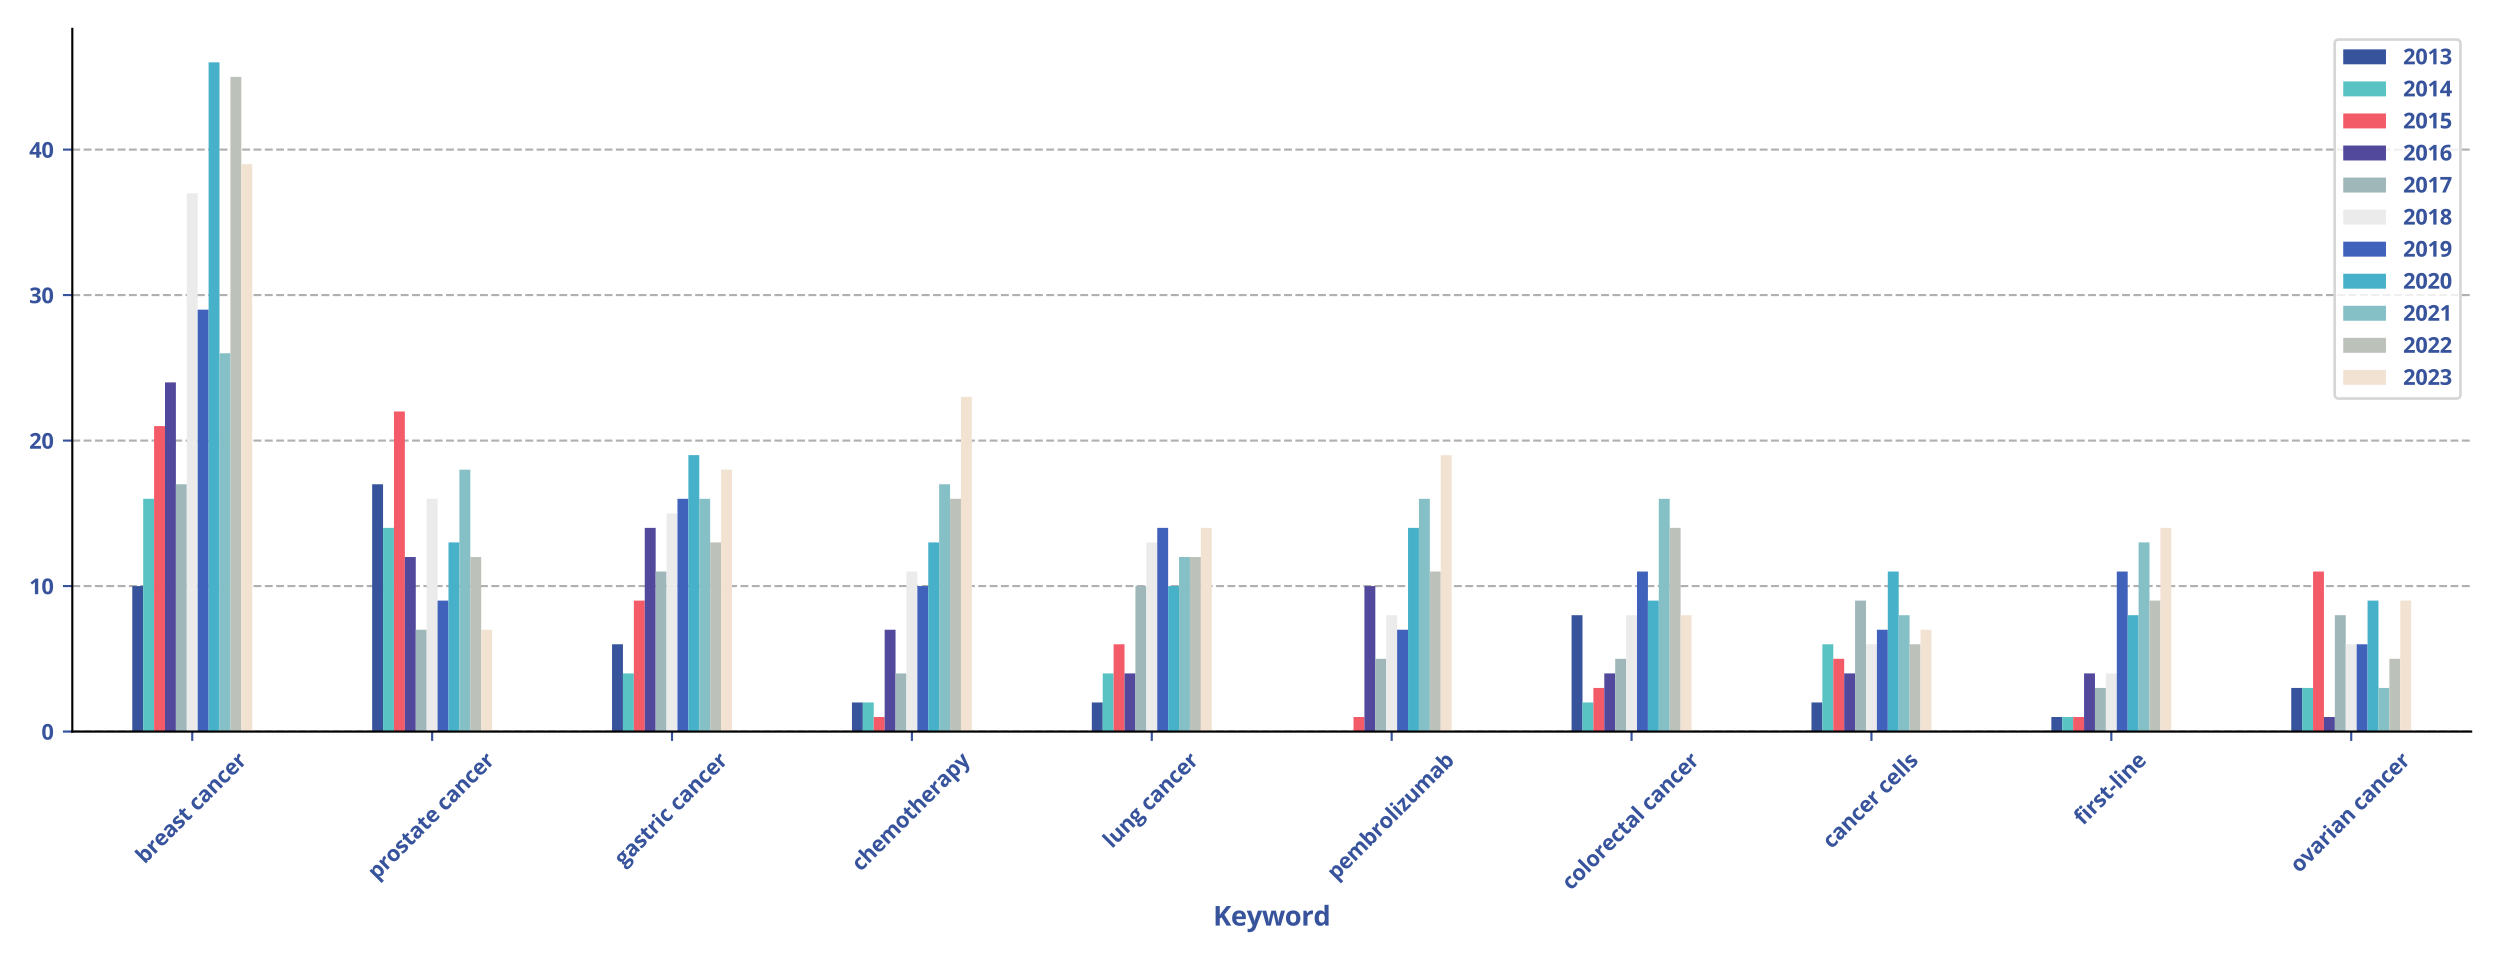 <?xml version="1.0" encoding="utf-8" standalone="no"?>
<!DOCTYPE svg PUBLIC "-//W3C//DTD SVG 1.1//EN"
  "http://www.w3.org/Graphics/SVG/1.1/DTD/svg11.dtd">
<svg xmlns:xlink="http://www.w3.org/1999/xlink" width="936pt" height="360pt" viewBox="0 0 936 360" xmlns="http://www.w3.org/2000/svg" version="1.1">
 <defs>
  <style type="text/css">*{stroke-linejoin: round; stroke-linecap: butt}</style>
 </defs>
 <g id="figure_1">
  <g id="patch_1">
   <path d="M 0 360 
L 936 360 
L 936 0 
L 0 0 
z
" style="fill: #ffffff"/>
  </g>
  <g id="axes_1">
   <g id="patch_2">
    <path d="M 27.07 273.899 
L 925.2 273.899 
L 925.2 10.8 
L 27.07 10.8 
z
" style="fill: #ffffff"/>
   </g>
   <g id="matplotlib.axis_1">
    <g id="xtick_1">
     <g id="line2d_1">
      <defs>
       <path id="m2ca997dac7" d="M 0 0 
L 0 3.5 
" style="stroke: #37539c; stroke-width: 0.8"/>
      </defs>
      <g>
       <use xlink:href="#m2ca997dac7" x="71.977" y="273.899" style="fill: #37539c; stroke: #37539c; stroke-width: 0.8"/>
      </g>
     </g>
     <g id="text_1">
      <!-- breast cancer -->
      <g style="fill: #37539c" transform="translate(54.192 323.705) rotate(-45) scale(0.08 -0.08)">
       <defs>
        <path id="OpenSans-Bold-62" d="M 1453 4863 
L 1453 3731 
Q 1453 3534 1442 3340 
Q 1431 3147 1416 3041 
L 1453 3041 
Q 1591 3256 1828 3407 
Q 2066 3559 2444 3559 
Q 3031 3559 3397 3100 
Q 3763 2641 3763 1753 
Q 3763 1156 3594 751 
Q 3425 347 3122 142 
Q 2819 -63 2419 -63 
Q 2034 -63 1812 75 
Q 1591 213 1453 384 
L 1388 384 
L 1228 0 
L 500 0 
L 500 4863 
L 1453 4863 
z
M 2138 2797 
Q 1888 2797 1741 2694 
Q 1594 2591 1526 2384 
Q 1459 2178 1453 1863 
L 1453 1759 
Q 1453 1250 1603 979 
Q 1753 709 2150 709 
Q 2444 709 2617 981 
Q 2791 1253 2791 1766 
Q 2791 2278 2616 2537 
Q 2441 2797 2138 2797 
z
" transform="scale(0.016)"/>
        <path id="OpenSans-Bold-72" d="M 2450 3559 
Q 2522 3559 2617 3551 
Q 2713 3544 2772 3531 
L 2700 2638 
Q 2653 2653 2567 2661 
Q 2481 2669 2419 2669 
Q 2234 2669 2061 2622 
Q 1888 2575 1750 2470 
Q 1613 2366 1533 2195 
Q 1453 2025 1453 1778 
L 1453 0 
L 500 0 
L 500 3494 
L 1222 3494 
L 1363 2906 
L 1409 2906 
Q 1513 3084 1667 3232 
Q 1822 3381 2020 3470 
Q 2219 3559 2450 3559 
z
" transform="scale(0.016)"/>
        <path id="OpenSans-Bold-65" d="M 1941 3559 
Q 2425 3559 2775 3373 
Q 3125 3188 3315 2834 
Q 3506 2481 3506 1972 
L 3506 1509 
L 1253 1509 
Q 1269 1106 1495 876 
Q 1722 647 2125 647 
Q 2459 647 2737 715 
Q 3016 784 3309 922 
L 3309 184 
Q 3050 56 2767 -3 
Q 2484 -63 2081 -63 
Q 1556 -63 1151 131 
Q 747 325 517 722 
Q 288 1119 288 1722 
Q 288 2334 495 2742 
Q 703 3150 1075 3354 
Q 1447 3559 1941 3559 
z
M 1947 2881 
Q 1669 2881 1486 2703 
Q 1303 2525 1275 2144 
L 2613 2144 
Q 2609 2356 2536 2522 
Q 2463 2688 2317 2784 
Q 2172 2881 1947 2881 
z
" transform="scale(0.016)"/>
        <path id="OpenSans-Bold-61" d="M 1931 3566 
Q 2634 3566 3009 3259 
Q 3384 2953 3384 2328 
L 3384 0 
L 2719 0 
L 2534 475 
L 2509 475 
Q 2359 288 2203 169 
Q 2047 50 1844 -6 
Q 1641 -63 1350 -63 
Q 1041 -63 795 56 
Q 550 175 409 420 
Q 269 666 269 1044 
Q 269 1600 659 1864 
Q 1050 2128 1831 2156 
L 2438 2175 
L 2438 2328 
Q 2438 2603 2294 2731 
Q 2150 2859 1894 2859 
Q 1641 2859 1397 2787 
Q 1153 2716 909 2606 
L 594 3250 
Q 872 3397 1217 3481 
Q 1563 3566 1931 3566 
z
M 2438 1619 
L 2069 1606 
Q 1606 1594 1426 1441 
Q 1247 1288 1247 1038 
Q 1247 819 1375 726 
Q 1503 634 1709 634 
Q 2016 634 2227 815 
Q 2438 997 2438 1331 
L 2438 1619 
z
" transform="scale(0.016)"/>
        <path id="OpenSans-Bold-73" d="M 2938 1038 
Q 2938 681 2770 436 
Q 2603 191 2272 64 
Q 1941 -63 1447 -63 
Q 1081 -63 820 -16 
Q 559 31 294 141 
L 294 928 
Q 578 800 904 717 
Q 1231 634 1478 634 
Q 1756 634 1876 717 
Q 1997 800 1997 934 
Q 1997 1022 1948 1092 
Q 1900 1163 1740 1252 
Q 1581 1341 1241 1484 
Q 913 1622 702 1762 
Q 491 1903 389 2095 
Q 288 2288 288 2584 
Q 288 3069 664 3314 
Q 1041 3559 1672 3559 
Q 1997 3559 2292 3493 
Q 2588 3428 2900 3284 
L 2613 2597 
Q 2353 2709 2123 2781 
Q 1894 2853 1656 2853 
Q 1447 2853 1340 2797 
Q 1234 2741 1234 2625 
Q 1234 2541 1289 2475 
Q 1344 2409 1501 2329 
Q 1659 2250 1966 2125 
Q 2263 2003 2481 1870 
Q 2700 1738 2819 1542 
Q 2938 1347 2938 1038 
z
" transform="scale(0.016)"/>
        <path id="OpenSans-Bold-74" d="M 1972 697 
Q 2128 697 2276 728 
Q 2425 759 2572 806 
L 2572 97 
Q 2419 28 2192 -17 
Q 1966 -63 1697 -63 
Q 1384 -63 1136 39 
Q 888 141 745 392 
Q 603 644 603 1094 
L 603 2778 
L 147 2778 
L 147 3181 
L 672 3500 
L 947 4238 
L 1556 4238 
L 1556 3494 
L 2534 3494 
L 2534 2778 
L 1556 2778 
L 1556 1094 
Q 1556 894 1670 795 
Q 1784 697 1972 697 
z
" transform="scale(0.016)"/>
        <path id="OpenSans-Bold-20" transform="scale(0.016)"/>
        <path id="OpenSans-Bold-63" d="M 1919 -63 
Q 1400 -63 1034 126 
Q 669 316 478 712 
Q 288 1109 288 1728 
Q 288 2369 505 2773 
Q 722 3178 1108 3368 
Q 1494 3559 2003 3559 
Q 2366 3559 2630 3489 
Q 2894 3419 3091 3322 
L 2809 2584 
Q 2584 2675 2390 2733 
Q 2197 2791 2003 2791 
Q 1753 2791 1587 2673 
Q 1422 2556 1340 2322 
Q 1259 2088 1259 1734 
Q 1259 1388 1346 1159 
Q 1434 931 1600 820 
Q 1766 709 2003 709 
Q 2300 709 2531 789 
Q 2763 869 2981 1013 
L 2981 197 
Q 2763 59 2523 -2 
Q 2284 -63 1919 -63 
z
" transform="scale(0.016)"/>
        <path id="OpenSans-Bold-6e" d="M 2484 3559 
Q 3044 3559 3384 3254 
Q 3725 2950 3725 2278 
L 3725 0 
L 2772 0 
L 2772 2041 
Q 2772 2416 2636 2606 
Q 2500 2797 2209 2797 
Q 1772 2797 1612 2500 
Q 1453 2203 1453 1644 
L 1453 0 
L 500 0 
L 500 3494 
L 1228 3494 
L 1356 3047 
L 1409 3047 
Q 1522 3228 1689 3340 
Q 1856 3453 2061 3506 
Q 2266 3559 2484 3559 
z
" transform="scale(0.016)"/>
       </defs>
       <use xlink:href="#OpenSans-Bold-62"/>
       <use xlink:href="#OpenSans-Bold-72" x="63.281"/>
       <use xlink:href="#OpenSans-Bold-65" x="108.691"/>
       <use xlink:href="#OpenSans-Bold-61" x="167.773"/>
       <use xlink:href="#OpenSans-Bold-73" x="228.174"/>
       <use xlink:href="#OpenSans-Bold-74" x="277.881"/>
       <use xlink:href="#OpenSans-Bold-20" x="321.289"/>
       <use xlink:href="#OpenSans-Bold-63" x="347.266"/>
       <use xlink:href="#OpenSans-Bold-61" x="398.682"/>
       <use xlink:href="#OpenSans-Bold-6e" x="459.082"/>
       <use xlink:href="#OpenSans-Bold-63" x="524.805"/>
       <use xlink:href="#OpenSans-Bold-65" x="576.221"/>
       <use xlink:href="#OpenSans-Bold-72" x="635.303"/>
      </g>
     </g>
    </g>
    <g id="xtick_2">
     <g id="line2d_2">
      <g>
       <use xlink:href="#m2ca997dac7" x="161.79" y="273.899" style="fill: #37539c; stroke: #37539c; stroke-width: 0.8"/>
      </g>
     </g>
     <g id="text_2">
      <!-- prostate cancer -->
      <g style="fill: #37539c" transform="translate(141.026 329.663) rotate(-45) scale(0.08 -0.08)">
       <defs>
        <path id="OpenSans-Bold-70" d="M 2444 3559 
Q 3034 3559 3398 3100 
Q 3763 2641 3763 1753 
Q 3763 1159 3591 754 
Q 3419 350 3116 143 
Q 2813 -63 2419 -63 
Q 2166 -63 1984 1 
Q 1803 66 1675 167 
Q 1547 269 1453 384 
L 1403 384 
Q 1428 259 1440 128 
Q 1453 -3 1453 -128 
L 1453 -1538 
L 500 -1538 
L 500 3494 
L 1275 3494 
L 1409 3041 
L 1453 3041 
Q 1547 3181 1681 3300 
Q 1816 3419 2005 3489 
Q 2194 3559 2444 3559 
z
M 2138 2797 
Q 1888 2797 1741 2694 
Q 1594 2591 1526 2384 
Q 1459 2178 1453 1863 
L 1453 1759 
Q 1453 1422 1517 1187 
Q 1581 953 1732 831 
Q 1884 709 2150 709 
Q 2369 709 2509 831 
Q 2650 953 2720 1189 
Q 2791 1425 2791 1766 
Q 2791 2278 2631 2537 
Q 2472 2797 2138 2797 
z
" transform="scale(0.016)"/>
        <path id="OpenSans-Bold-6f" d="M 3675 1753 
Q 3675 1316 3558 978 
Q 3441 641 3217 408 
Q 2994 175 2680 56 
Q 2366 -63 1972 -63 
Q 1603 -63 1295 56 
Q 988 175 761 408 
Q 534 641 411 978 
Q 288 1316 288 1753 
Q 288 2334 494 2737 
Q 700 3141 1081 3350 
Q 1463 3559 1991 3559 
Q 2481 3559 2861 3350 
Q 3241 3141 3458 2737 
Q 3675 2334 3675 1753 
z
M 1259 1753 
Q 1259 1409 1334 1175 
Q 1409 941 1568 822 
Q 1728 703 1984 703 
Q 2238 703 2395 822 
Q 2553 941 2626 1175 
Q 2700 1409 2700 1753 
Q 2700 2100 2626 2329 
Q 2553 2559 2393 2675 
Q 2234 2791 1978 2791 
Q 1600 2791 1429 2531 
Q 1259 2272 1259 1753 
z
" transform="scale(0.016)"/>
       </defs>
       <use xlink:href="#OpenSans-Bold-70"/>
       <use xlink:href="#OpenSans-Bold-72" x="63.281"/>
       <use xlink:href="#OpenSans-Bold-6f" x="108.691"/>
       <use xlink:href="#OpenSans-Bold-73" x="170.605"/>
       <use xlink:href="#OpenSans-Bold-74" x="220.312"/>
       <use xlink:href="#OpenSans-Bold-61" x="263.721"/>
       <use xlink:href="#OpenSans-Bold-74" x="324.121"/>
       <use xlink:href="#OpenSans-Bold-65" x="367.529"/>
       <use xlink:href="#OpenSans-Bold-20" x="426.611"/>
       <use xlink:href="#OpenSans-Bold-63" x="452.588"/>
       <use xlink:href="#OpenSans-Bold-61" x="504.004"/>
       <use xlink:href="#OpenSans-Bold-6e" x="564.404"/>
       <use xlink:href="#OpenSans-Bold-63" x="630.127"/>
       <use xlink:href="#OpenSans-Bold-65" x="681.543"/>
       <use xlink:href="#OpenSans-Bold-72" x="740.625"/>
      </g>
     </g>
    </g>
    <g id="xtick_3">
     <g id="line2d_3">
      <g>
       <use xlink:href="#m2ca997dac7" x="251.602" y="273.899" style="fill: #37539c; stroke: #37539c; stroke-width: 0.8"/>
      </g>
     </g>
     <g id="text_3">
      <!-- gastric cancer -->
      <g style="fill: #37539c" transform="translate(233.364 324.614) rotate(-45) scale(0.08 -0.08)">
       <defs>
        <path id="OpenSans-Bold-67" d="M 1522 -1538 
Q 791 -1538 405 -1283 
Q 19 -1028 19 -569 
Q 19 -253 216 -40 
Q 413 172 794 263 
Q 647 325 537 467 
Q 428 609 428 769 
Q 428 969 543 1101 
Q 659 1234 878 1363 
Q 603 1481 442 1743 
Q 281 2006 281 2363 
Q 281 2744 448 3011 
Q 616 3278 936 3418 
Q 1256 3559 1716 3559 
Q 1813 3559 1941 3546 
Q 2069 3534 2176 3518 
Q 2284 3503 2322 3494 
L 3541 3494 
L 3541 3009 
L 2994 2869 
Q 3069 2753 3106 2622 
Q 3144 2491 3144 2344 
Q 3144 1781 2751 1467 
Q 2359 1153 1663 1153 
Q 1497 1163 1350 1178 
Q 1278 1122 1240 1059 
Q 1203 997 1203 928 
Q 1203 859 1261 814 
Q 1319 769 1436 745 
Q 1553 722 1728 722 
L 2322 722 
Q 2897 722 3198 475 
Q 3500 228 3500 -250 
Q 3500 -863 2989 -1200 
Q 2478 -1538 1522 -1538 
z
M 1563 -916 
Q 1903 -916 2148 -852 
Q 2394 -788 2525 -670 
Q 2656 -553 2656 -391 
Q 2656 -259 2579 -182 
Q 2503 -106 2348 -75 
Q 2194 -44 1953 -44 
L 1459 -44 
Q 1284 -44 1145 -100 
Q 1006 -156 925 -257 
Q 844 -359 844 -494 
Q 844 -691 1033 -803 
Q 1222 -916 1563 -916 
z
M 1716 1734 
Q 1984 1734 2109 1900 
Q 2234 2066 2234 2350 
Q 2234 2666 2104 2823 
Q 1975 2981 1716 2981 
Q 1453 2981 1322 2823 
Q 1191 2666 1191 2350 
Q 1191 2066 1320 1900 
Q 1450 1734 1716 1734 
z
" transform="scale(0.016)"/>
        <path id="OpenSans-Bold-69" d="M 1453 3494 
L 1453 0 
L 500 0 
L 500 3494 
L 1453 3494 
z
M 978 4863 
Q 1191 4863 1344 4764 
Q 1497 4666 1497 4397 
Q 1497 4131 1344 4029 
Q 1191 3928 978 3928 
Q 763 3928 611 4029 
Q 459 4131 459 4397 
Q 459 4666 611 4764 
Q 763 4863 978 4863 
z
" transform="scale(0.016)"/>
       </defs>
       <use xlink:href="#OpenSans-Bold-67"/>
       <use xlink:href="#OpenSans-Bold-61" x="56.494"/>
       <use xlink:href="#OpenSans-Bold-73" x="116.895"/>
       <use xlink:href="#OpenSans-Bold-74" x="166.602"/>
       <use xlink:href="#OpenSans-Bold-72" x="210.01"/>
       <use xlink:href="#OpenSans-Bold-69" x="255.42"/>
       <use xlink:href="#OpenSans-Bold-63" x="285.938"/>
       <use xlink:href="#OpenSans-Bold-20" x="337.354"/>
       <use xlink:href="#OpenSans-Bold-63" x="363.33"/>
       <use xlink:href="#OpenSans-Bold-61" x="414.746"/>
       <use xlink:href="#OpenSans-Bold-6e" x="475.146"/>
       <use xlink:href="#OpenSans-Bold-63" x="540.869"/>
       <use xlink:href="#OpenSans-Bold-65" x="592.285"/>
       <use xlink:href="#OpenSans-Bold-72" x="651.367"/>
      </g>
     </g>
    </g>
    <g id="xtick_4">
     <g id="line2d_4">
      <g>
       <use xlink:href="#m2ca997dac7" x="341.416" y="273.899" style="fill: #37539c; stroke: #37539c; stroke-width: 0.8"/>
      </g>
     </g>
     <g id="text_4">
      <!-- chemotherapy -->
      <g style="fill: #37539c" transform="translate(322.223 326.522) rotate(-45) scale(0.08 -0.08)">
       <defs>
        <path id="OpenSans-Bold-68" d="M 1453 4863 
L 1453 3872 
Q 1453 3613 1436 3378 
Q 1419 3144 1409 3047 
L 1459 3047 
Q 1572 3228 1726 3340 
Q 1881 3453 2068 3506 
Q 2256 3559 2472 3559 
Q 2850 3559 3131 3426 
Q 3413 3294 3569 3011 
Q 3725 2728 3725 2278 
L 3725 0 
L 2772 0 
L 2772 2041 
Q 2772 2416 2634 2606 
Q 2497 2797 2209 2797 
Q 1922 2797 1756 2664 
Q 1591 2531 1522 2273 
Q 1453 2016 1453 1644 
L 1453 0 
L 500 0 
L 500 4863 
L 1453 4863 
z
" transform="scale(0.016)"/>
        <path id="OpenSans-Bold-6d" d="M 4603 3559 
Q 5197 3559 5501 3254 
Q 5806 2950 5806 2278 
L 5806 0 
L 4850 0 
L 4850 2041 
Q 4850 2416 4722 2606 
Q 4594 2797 4325 2797 
Q 3947 2797 3787 2526 
Q 3628 2256 3628 1753 
L 3628 0 
L 2675 0 
L 2675 2041 
Q 2675 2291 2619 2459 
Q 2563 2628 2447 2712 
Q 2331 2797 2150 2797 
Q 1884 2797 1732 2664 
Q 1581 2531 1517 2273 
Q 1453 2016 1453 1644 
L 1453 0 
L 500 0 
L 500 3494 
L 1228 3494 
L 1356 3047 
L 1409 3047 
Q 1516 3228 1677 3340 
Q 1838 3453 2031 3506 
Q 2225 3559 2425 3559 
Q 2809 3559 3076 3434 
Q 3344 3309 3488 3047 
L 3572 3047 
Q 3728 3316 4014 3437 
Q 4300 3559 4603 3559 
z
" transform="scale(0.016)"/>
        <path id="OpenSans-Bold-79" d="M 0 3494 
L 1044 3494 
L 1703 1528 
Q 1734 1434 1756 1337 
Q 1778 1241 1793 1137 
Q 1809 1034 1819 922 
L 1838 922 
Q 1856 1091 1889 1237 
Q 1922 1384 1972 1528 
L 2619 3494 
L 3641 3494 
L 2163 -447 
Q 2028 -809 1812 -1051 
Q 1597 -1294 1317 -1416 
Q 1038 -1538 703 -1538 
Q 541 -1538 422 -1520 
Q 303 -1503 219 -1484 
L 219 -728 
Q 284 -744 384 -756 
Q 484 -769 594 -769 
Q 794 -769 937 -684 
Q 1081 -600 1178 -458 
Q 1275 -316 1331 -147 
L 1388 25 
L 0 3494 
z
" transform="scale(0.016)"/>
       </defs>
       <use xlink:href="#OpenSans-Bold-63"/>
       <use xlink:href="#OpenSans-Bold-68" x="51.416"/>
       <use xlink:href="#OpenSans-Bold-65" x="117.139"/>
       <use xlink:href="#OpenSans-Bold-6d" x="176.221"/>
       <use xlink:href="#OpenSans-Bold-6f" x="274.414"/>
       <use xlink:href="#OpenSans-Bold-74" x="336.328"/>
       <use xlink:href="#OpenSans-Bold-68" x="379.736"/>
       <use xlink:href="#OpenSans-Bold-65" x="445.459"/>
       <use xlink:href="#OpenSans-Bold-72" x="504.541"/>
       <use xlink:href="#OpenSans-Bold-61" x="549.951"/>
       <use xlink:href="#OpenSans-Bold-70" x="610.352"/>
       <use xlink:href="#OpenSans-Bold-79" x="673.633"/>
      </g>
     </g>
    </g>
    <g id="xtick_5">
     <g id="line2d_5">
      <g>
       <use xlink:href="#m2ca997dac7" x="431.228" y="273.899" style="fill: #37539c; stroke: #37539c; stroke-width: 0.8"/>
      </g>
     </g>
     <g id="text_5">
      <!-- lung cancer -->
      <g style="fill: #37539c" transform="translate(416.353 317.888) rotate(-45) scale(0.08 -0.08)">
       <defs>
        <path id="OpenSans-Bold-6c" d="M 1453 0 
L 500 0 
L 500 4863 
L 1453 4863 
L 1453 0 
z
" transform="scale(0.016)"/>
        <path id="OpenSans-Bold-75" d="M 3706 3494 
L 3706 0 
L 2975 0 
L 2847 447 
L 2797 447 
Q 2684 269 2515 156 
Q 2347 44 2144 -9 
Q 1941 -63 1722 -63 
Q 1347 -63 1069 70 
Q 791 203 636 484 
Q 481 766 481 1216 
L 481 3494 
L 1434 3494 
L 1434 1453 
Q 1434 1078 1568 887 
Q 1703 697 1997 697 
Q 2288 697 2453 830 
Q 2619 963 2686 1220 
Q 2753 1478 2753 1850 
L 2753 3494 
L 3706 3494 
z
" transform="scale(0.016)"/>
       </defs>
       <use xlink:href="#OpenSans-Bold-6c"/>
       <use xlink:href="#OpenSans-Bold-75" x="30.518"/>
       <use xlink:href="#OpenSans-Bold-6e" x="96.24"/>
       <use xlink:href="#OpenSans-Bold-67" x="161.963"/>
       <use xlink:href="#OpenSans-Bold-20" x="218.457"/>
       <use xlink:href="#OpenSans-Bold-63" x="244.434"/>
       <use xlink:href="#OpenSans-Bold-61" x="295.85"/>
       <use xlink:href="#OpenSans-Bold-6e" x="356.25"/>
       <use xlink:href="#OpenSans-Bold-63" x="421.973"/>
       <use xlink:href="#OpenSans-Bold-65" x="473.389"/>
       <use xlink:href="#OpenSans-Bold-72" x="532.471"/>
      </g>
     </g>
    </g>
    <g id="xtick_6">
     <g id="line2d_6">
      <g>
       <use xlink:href="#m2ca997dac7" x="521.042" y="273.899" style="fill: #37539c; stroke: #37539c; stroke-width: 0.8"/>
      </g>
     </g>
     <g id="text_6">
      <!-- pembrolizumab -->
      <g style="fill: #37539c" transform="translate(500.207 329.805) rotate(-45) scale(0.08 -0.08)">
       <defs>
        <path id="OpenSans-Bold-7a" d="M 2931 0 
L 172 0 
L 172 563 
L 1791 2766 
L 269 2766 
L 269 3494 
L 2875 3494 
L 2875 2875 
L 1300 728 
L 2931 728 
L 2931 0 
z
" transform="scale(0.016)"/>
       </defs>
       <use xlink:href="#OpenSans-Bold-70"/>
       <use xlink:href="#OpenSans-Bold-65" x="63.281"/>
       <use xlink:href="#OpenSans-Bold-6d" x="122.363"/>
       <use xlink:href="#OpenSans-Bold-62" x="220.557"/>
       <use xlink:href="#OpenSans-Bold-72" x="283.838"/>
       <use xlink:href="#OpenSans-Bold-6f" x="329.248"/>
       <use xlink:href="#OpenSans-Bold-6c" x="391.162"/>
       <use xlink:href="#OpenSans-Bold-69" x="421.68"/>
       <use xlink:href="#OpenSans-Bold-7a" x="452.197"/>
       <use xlink:href="#OpenSans-Bold-75" x="500.977"/>
       <use xlink:href="#OpenSans-Bold-6d" x="566.699"/>
       <use xlink:href="#OpenSans-Bold-61" x="664.893"/>
       <use xlink:href="#OpenSans-Bold-62" x="725.293"/>
      </g>
     </g>
    </g>
    <g id="xtick_7">
     <g id="line2d_7">
      <g>
       <use xlink:href="#m2ca997dac7" x="610.855" y="273.899" style="fill: #37539c; stroke: #37539c; stroke-width: 0.8"/>
      </g>
     </g>
     <g id="text_7">
      <!-- colorectal cancer -->
      <g style="fill: #37539c" transform="translate(588.128 333.589) rotate(-45) scale(0.08 -0.08)">
       <use xlink:href="#OpenSans-Bold-63"/>
       <use xlink:href="#OpenSans-Bold-6f" x="51.416"/>
       <use xlink:href="#OpenSans-Bold-6c" x="113.33"/>
       <use xlink:href="#OpenSans-Bold-6f" x="143.848"/>
       <use xlink:href="#OpenSans-Bold-72" x="205.762"/>
       <use xlink:href="#OpenSans-Bold-65" x="251.172"/>
       <use xlink:href="#OpenSans-Bold-63" x="310.254"/>
       <use xlink:href="#OpenSans-Bold-74" x="361.67"/>
       <use xlink:href="#OpenSans-Bold-61" x="405.078"/>
       <use xlink:href="#OpenSans-Bold-6c" x="465.479"/>
       <use xlink:href="#OpenSans-Bold-20" x="495.996"/>
       <use xlink:href="#OpenSans-Bold-63" x="521.973"/>
       <use xlink:href="#OpenSans-Bold-61" x="573.389"/>
       <use xlink:href="#OpenSans-Bold-6e" x="633.789"/>
       <use xlink:href="#OpenSans-Bold-63" x="699.512"/>
       <use xlink:href="#OpenSans-Bold-65" x="750.928"/>
       <use xlink:href="#OpenSans-Bold-72" x="810.01"/>
      </g>
     </g>
    </g>
    <g id="xtick_8">
     <g id="line2d_8">
      <g>
       <use xlink:href="#m2ca997dac7" x="700.668" y="273.899" style="fill: #37539c; stroke: #37539c; stroke-width: 0.8"/>
      </g>
     </g>
     <g id="text_8">
      <!-- cancer cells -->
      <g style="fill: #37539c" transform="translate(685.713 318.045) rotate(-45) scale(0.08 -0.08)">
       <use xlink:href="#OpenSans-Bold-63"/>
       <use xlink:href="#OpenSans-Bold-61" x="51.416"/>
       <use xlink:href="#OpenSans-Bold-6e" x="111.816"/>
       <use xlink:href="#OpenSans-Bold-63" x="177.539"/>
       <use xlink:href="#OpenSans-Bold-65" x="228.955"/>
       <use xlink:href="#OpenSans-Bold-72" x="288.037"/>
       <use xlink:href="#OpenSans-Bold-20" x="333.447"/>
       <use xlink:href="#OpenSans-Bold-63" x="359.424"/>
       <use xlink:href="#OpenSans-Bold-65" x="410.84"/>
       <use xlink:href="#OpenSans-Bold-6c" x="469.922"/>
       <use xlink:href="#OpenSans-Bold-6c" x="500.439"/>
       <use xlink:href="#OpenSans-Bold-73" x="530.957"/>
      </g>
     </g>
    </g>
    <g id="xtick_9">
     <g id="line2d_9">
      <g>
       <use xlink:href="#m2ca997dac7" x="790.481" y="273.899" style="fill: #37539c; stroke: #37539c; stroke-width: 0.8"/>
      </g>
     </g>
     <g id="text_9">
      <!-- first-line -->
      <g style="fill: #37539c" transform="translate(779.908 309.281) rotate(-45) scale(0.08 -0.08)">
       <defs>
        <path id="OpenSans-Bold-66" d="M 2431 2778 
L 1606 2778 
L 1606 0 
L 653 0 
L 653 2778 
L 128 2778 
L 128 3238 
L 653 3494 
L 653 3750 
Q 653 4197 804 4445 
Q 956 4694 1232 4795 
Q 1509 4897 1888 4897 
Q 2166 4897 2394 4851 
Q 2622 4806 2766 4750 
L 2522 4050 
Q 2413 4084 2284 4112 
Q 2156 4141 1991 4141 
Q 1791 4141 1698 4020 
Q 1606 3900 1606 3713 
L 1606 3494 
L 2431 3494 
L 2431 2778 
z
" transform="scale(0.016)"/>
        <path id="OpenSans-Bold-2d" d="M 191 1325 
L 191 2106 
L 1869 2106 
L 1869 1325 
L 191 1325 
z
" transform="scale(0.016)"/>
       </defs>
       <use xlink:href="#OpenSans-Bold-66"/>
       <use xlink:href="#OpenSans-Bold-69" x="38.721"/>
       <use xlink:href="#OpenSans-Bold-72" x="69.238"/>
       <use xlink:href="#OpenSans-Bold-73" x="114.648"/>
       <use xlink:href="#OpenSans-Bold-74" x="164.355"/>
       <use xlink:href="#OpenSans-Bold-2d" x="207.764"/>
       <use xlink:href="#OpenSans-Bold-6c" x="239.941"/>
       <use xlink:href="#OpenSans-Bold-69" x="270.459"/>
       <use xlink:href="#OpenSans-Bold-6e" x="300.977"/>
       <use xlink:href="#OpenSans-Bold-65" x="366.699"/>
      </g>
     </g>
    </g>
    <g id="xtick_10">
     <g id="line2d_10">
      <g>
       <use xlink:href="#m2ca997dac7" x="880.293" y="273.899" style="fill: #37539c; stroke: #37539c; stroke-width: 0.8"/>
      </g>
     </g>
     <g id="text_10">
      <!-- ovarian cancer -->
      <g style="fill: #37539c" transform="translate(860.813 327.098) rotate(-45) scale(0.08 -0.08)">
       <defs>
        <path id="OpenSans-Bold-76" d="M 1331 0 
L 0 3494 
L 997 3494 
L 1672 1503 
Q 1728 1328 1761 1134 
Q 1794 941 1806 788 
L 1831 788 
Q 1841 953 1877 1140 
Q 1913 1328 1972 1503 
L 2644 3494 
L 3641 3494 
L 2309 0 
L 1331 0 
z
" transform="scale(0.016)"/>
       </defs>
       <use xlink:href="#OpenSans-Bold-6f"/>
       <use xlink:href="#OpenSans-Bold-76" x="61.914"/>
       <use xlink:href="#OpenSans-Bold-61" x="118.799"/>
       <use xlink:href="#OpenSans-Bold-72" x="179.199"/>
       <use xlink:href="#OpenSans-Bold-69" x="224.609"/>
       <use xlink:href="#OpenSans-Bold-61" x="255.127"/>
       <use xlink:href="#OpenSans-Bold-6e" x="315.527"/>
       <use xlink:href="#OpenSans-Bold-20" x="381.25"/>
       <use xlink:href="#OpenSans-Bold-63" x="407.227"/>
       <use xlink:href="#OpenSans-Bold-61" x="458.643"/>
       <use xlink:href="#OpenSans-Bold-6e" x="519.043"/>
       <use xlink:href="#OpenSans-Bold-63" x="584.766"/>
       <use xlink:href="#OpenSans-Bold-65" x="636.182"/>
       <use xlink:href="#OpenSans-Bold-72" x="695.264"/>
      </g>
     </g>
    </g>
    <g id="text_11">
     <!-- Keyword -->
     <g style="fill: #37539c" transform="translate(454.206 346.547) scale(0.1 -0.1)">
      <defs>
       <path id="OpenSans-Bold-4b" d="M 4250 0 
L 3150 0 
L 1953 1925 
L 1544 1631 
L 1544 0 
L 575 0 
L 575 4569 
L 1544 4569 
L 1544 2478 
Q 1641 2613 1734 2747 
Q 1828 2881 1925 3016 
L 3163 4569 
L 4238 4569 
L 2644 2547 
L 4250 0 
z
" transform="scale(0.016)"/>
       <path id="OpenSans-Bold-77" d="M 3372 0 
L 3103 1222 
Q 3081 1331 3031 1545 
Q 2981 1759 2923 2004 
Q 2866 2250 2817 2459 
Q 2769 2669 2747 2766 
L 2719 2766 
Q 2697 2669 2650 2459 
Q 2603 2250 2545 2003 
Q 2488 1756 2438 1539 
Q 2388 1322 2363 1209 
L 2081 0 
L 1056 0 
L 63 3494 
L 1013 3494 
L 1416 1947 
Q 1456 1784 1493 1561 
Q 1531 1338 1561 1130 
Q 1591 922 1606 800 
L 1631 800 
Q 1638 891 1658 1041 
Q 1678 1191 1704 1352 
Q 1731 1513 1754 1642 
Q 1778 1772 1791 1819 
L 2222 3494 
L 3272 3494 
L 3681 1819 
Q 3703 1728 3739 1531 
Q 3775 1334 3803 1126 
Q 3831 919 3834 800 
L 3859 800 
Q 3872 906 3903 1115 
Q 3934 1325 3976 1554 
Q 4019 1784 4063 1947 
L 4481 3494 
L 5416 3494 
L 4409 0 
L 3372 0 
z
" transform="scale(0.016)"/>
       <path id="OpenSans-Bold-64" d="M 1606 -63 
Q 1022 -63 655 395 
Q 288 853 288 1741 
Q 288 2638 659 3098 
Q 1031 3559 1631 3559 
Q 1881 3559 2072 3490 
Q 2263 3422 2402 3306 
Q 2541 3191 2638 3047 
L 2669 3047 
Q 2650 3147 2623 3342 
Q 2597 3538 2597 3744 
L 2597 4863 
L 3553 4863 
L 3553 0 
L 2822 0 
L 2638 453 
L 2597 453 
Q 2506 309 2370 192 
Q 2234 75 2046 6 
Q 1859 -63 1606 -63 
z
M 1941 697 
Q 2331 697 2492 930 
Q 2653 1163 2663 1631 
L 2663 1734 
Q 2663 2244 2506 2514 
Q 2350 2784 1925 2784 
Q 1609 2784 1431 2512 
Q 1253 2241 1253 1728 
Q 1253 1216 1433 956 
Q 1613 697 1941 697 
z
" transform="scale(0.016)"/>
      </defs>
      <use xlink:href="#OpenSans-Bold-4b"/>
      <use xlink:href="#OpenSans-Bold-65" x="66.406"/>
      <use xlink:href="#OpenSans-Bold-79" x="125.488"/>
      <use xlink:href="#OpenSans-Bold-77" x="182.373"/>
      <use xlink:href="#OpenSans-Bold-6f" x="267.969"/>
      <use xlink:href="#OpenSans-Bold-72" x="329.883"/>
      <use xlink:href="#OpenSans-Bold-64" x="375.293"/>
     </g>
    </g>
   </g>
   <g id="matplotlib.axis_2">
    <g id="ytick_1">
     <g id="line2d_11">
      <path d="M 27.07 273.899 
L 925.2 273.899 
" clip-path="url(#p6589f11b43)" style="fill: none; stroke-dasharray: 2.96,1.28; stroke-dashoffset: 0; stroke: #b0b0b0; stroke-width: 0.8"/>
     </g>
     <g id="line2d_12">
      <defs>
       <path id="mfbe7ae7b5b" d="M 0 0 
L -3.5 0 
" style="stroke: #37539c; stroke-width: 0.8"/>
      </defs>
      <g>
       <use xlink:href="#mfbe7ae7b5b" x="27.07" y="273.899" style="fill: #37539c; stroke: #37539c; stroke-width: 0.8"/>
      </g>
     </g>
     <g id="text_12">
      <!-- 0 -->
      <g style="fill: #37539c" transform="translate(15.496 276.938) scale(0.08 -0.08)">
       <defs>
        <path id="OpenSans-Bold-30" d="M 3425 2284 
Q 3425 1731 3339 1297 
Q 3253 863 3064 559 
Q 2875 256 2569 96 
Q 2263 -63 1825 -63 
Q 1275 -63 922 217 
Q 569 497 400 1023 
Q 231 1550 231 2284 
Q 231 3025 386 3551 
Q 541 4078 891 4359 
Q 1241 4641 1825 4641 
Q 2372 4641 2726 4361 
Q 3081 4081 3253 3554 
Q 3425 3028 3425 2284 
z
M 1191 2284 
Q 1191 1763 1248 1414 
Q 1306 1066 1443 891 
Q 1581 716 1825 716 
Q 2066 716 2205 889 
Q 2344 1063 2403 1411 
Q 2463 1759 2463 2284 
Q 2463 2806 2403 3156 
Q 2344 3506 2205 3682 
Q 2066 3859 1825 3859 
Q 1581 3859 1443 3682 
Q 1306 3506 1248 3156 
Q 1191 2806 1191 2284 
z
" transform="scale(0.016)"/>
       </defs>
       <use xlink:href="#OpenSans-Bold-30"/>
      </g>
     </g>
    </g>
    <g id="ytick_2">
     <g id="line2d_13">
      <path d="M 27.07 219.427 
L 925.2 219.427 
" clip-path="url(#p6589f11b43)" style="fill: none; stroke-dasharray: 2.96,1.28; stroke-dashoffset: 0; stroke: #b0b0b0; stroke-width: 0.8"/>
     </g>
     <g id="line2d_14">
      <g>
       <use xlink:href="#mfbe7ae7b5b" x="27.07" y="219.427" style="fill: #37539c; stroke: #37539c; stroke-width: 0.8"/>
      </g>
     </g>
     <g id="text_13">
      <!-- 10 -->
      <g style="fill: #37539c" transform="translate(10.922 222.467) scale(0.08 -0.08)">
       <defs>
        <path id="OpenSans-Bold-31" d="M 2644 0 
L 1678 0 
L 1678 2644 
Q 1678 2753 1681 2914 
Q 1684 3075 1690 3245 
Q 1697 3416 1703 3553 
Q 1669 3513 1564 3414 
Q 1459 3316 1369 3238 
L 844 2816 
L 378 3397 
L 1850 4569 
L 2644 4569 
L 2644 0 
z
" transform="scale(0.016)"/>
       </defs>
       <use xlink:href="#OpenSans-Bold-31"/>
       <use xlink:href="#OpenSans-Bold-30" x="57.178"/>
      </g>
     </g>
    </g>
    <g id="ytick_3">
     <g id="line2d_15">
      <path d="M 27.07 164.955 
L 925.2 164.955 
" clip-path="url(#p6589f11b43)" style="fill: none; stroke-dasharray: 2.96,1.28; stroke-dashoffset: 0; stroke: #b0b0b0; stroke-width: 0.8"/>
     </g>
     <g id="line2d_16">
      <g>
       <use xlink:href="#mfbe7ae7b5b" x="27.07" y="164.955" style="fill: #37539c; stroke: #37539c; stroke-width: 0.8"/>
      </g>
     </g>
     <g id="text_14">
      <!-- 20 -->
      <g style="fill: #37539c" transform="translate(10.922 167.995) scale(0.08 -0.08)">
       <defs>
        <path id="OpenSans-Bold-32" d="M 3450 0 
L 256 0 
L 256 672 
L 1403 1831 
Q 1750 2188 1961 2427 
Q 2172 2666 2267 2862 
Q 2363 3059 2363 3284 
Q 2363 3556 2211 3692 
Q 2059 3828 1806 3828 
Q 1541 3828 1291 3706 
Q 1041 3584 769 3359 
L 244 3981 
Q 441 4150 661 4300 
Q 881 4450 1173 4542 
Q 1466 4634 1875 4634 
Q 2325 4634 2648 4471 
Q 2972 4309 3147 4029 
Q 3322 3750 3322 3397 
Q 3322 3019 3172 2706 
Q 3022 2394 2736 2087 
Q 2450 1781 2047 1409 
L 1459 856 
L 1459 813 
L 3450 813 
L 3450 0 
z
" transform="scale(0.016)"/>
       </defs>
       <use xlink:href="#OpenSans-Bold-32"/>
       <use xlink:href="#OpenSans-Bold-30" x="57.178"/>
      </g>
     </g>
    </g>
    <g id="ytick_4">
     <g id="line2d_17">
      <path d="M 27.07 110.483 
L 925.2 110.483 
" clip-path="url(#p6589f11b43)" style="fill: none; stroke-dasharray: 2.96,1.28; stroke-dashoffset: 0; stroke: #b0b0b0; stroke-width: 0.8"/>
     </g>
     <g id="line2d_18">
      <g>
       <use xlink:href="#mfbe7ae7b5b" x="27.07" y="110.483" style="fill: #37539c; stroke: #37539c; stroke-width: 0.8"/>
      </g>
     </g>
     <g id="text_15">
      <!-- 30 -->
      <g style="fill: #37539c" transform="translate(10.922 113.523) scale(0.08 -0.08)">
       <defs>
        <path id="OpenSans-Bold-33" d="M 3272 3547 
Q 3272 3231 3140 3000 
Q 3009 2769 2786 2622 
Q 2563 2475 2284 2406 
L 2284 2388 
Q 2834 2319 3120 2050 
Q 3406 1781 3406 1331 
Q 3406 931 3211 615 
Q 3016 300 2609 118 
Q 2203 -63 1563 -63 
Q 1184 -63 857 -2 
Q 531 59 244 184 
L 244 1006 
Q 538 856 859 779 
Q 1181 703 1459 703 
Q 1978 703 2186 883 
Q 2394 1063 2394 1388 
Q 2394 1578 2297 1709 
Q 2200 1841 1961 1909 
Q 1722 1978 1294 1978 
L 947 1978 
L 947 2719 
L 1300 2719 
Q 1722 2719 1942 2798 
Q 2163 2878 2242 3017 
Q 2322 3156 2322 3334 
Q 2322 3578 2172 3715 
Q 2022 3853 1672 3853 
Q 1453 3853 1273 3798 
Q 1094 3744 950 3667 
Q 806 3591 697 3519 
L 250 4184 
Q 519 4378 880 4506 
Q 1241 4634 1741 4634 
Q 2447 4634 2859 4350 
Q 3272 4066 3272 3547 
z
" transform="scale(0.016)"/>
       </defs>
       <use xlink:href="#OpenSans-Bold-33"/>
       <use xlink:href="#OpenSans-Bold-30" x="57.178"/>
      </g>
     </g>
    </g>
    <g id="ytick_5">
     <g id="line2d_19">
      <path d="M 27.07 56.012 
L 925.2 56.012 
" clip-path="url(#p6589f11b43)" style="fill: none; stroke-dasharray: 2.96,1.28; stroke-dashoffset: 0; stroke: #b0b0b0; stroke-width: 0.8"/>
     </g>
     <g id="line2d_20">
      <g>
       <use xlink:href="#mfbe7ae7b5b" x="27.07" y="56.012" style="fill: #37539c; stroke: #37539c; stroke-width: 0.8"/>
      </g>
     </g>
     <g id="text_16">
      <!-- 40 -->
      <g style="fill: #37539c" transform="translate(10.922 59.051) scale(0.08 -0.08)">
       <defs>
        <path id="OpenSans-Bold-34" d="M 3553 947 
L 3003 947 
L 3003 0 
L 2059 0 
L 2059 947 
L 109 947 
L 109 1619 
L 2113 4569 
L 3003 4569 
L 3003 1697 
L 3553 1697 
L 3553 947 
z
M 2059 1697 
L 2059 2472 
Q 2059 2581 2064 2731 
Q 2069 2881 2075 3031 
Q 2081 3181 2089 3298 
Q 2097 3416 2100 3463 
L 2075 3463 
Q 2016 3334 1950 3214 
Q 1884 3094 1797 2963 
L 959 1697 
L 2059 1697 
z
" transform="scale(0.016)"/>
       </defs>
       <use xlink:href="#OpenSans-Bold-34"/>
       <use xlink:href="#OpenSans-Bold-30" x="57.178"/>
      </g>
     </g>
    </g>
   </g>
   <g id="patch_3">
    <path d="M 49.523 273.899 
L 53.606 273.899 
L 53.606 219.427 
L 49.523 219.427 
z
" clip-path="url(#p6589f11b43)" style="fill: #37539c"/>
   </g>
   <g id="patch_4">
    <path d="M 139.336 273.899 
L 143.419 273.899 
L 143.419 181.297 
L 139.336 181.297 
z
" clip-path="url(#p6589f11b43)" style="fill: #37539c"/>
   </g>
   <g id="patch_5">
    <path d="M 229.149 273.899 
L 233.232 273.899 
L 233.232 241.216 
L 229.149 241.216 
z
" clip-path="url(#p6589f11b43)" style="fill: #37539c"/>
   </g>
   <g id="patch_6">
    <path d="M 318.962 273.899 
L 323.045 273.899 
L 323.045 263.005 
L 318.962 263.005 
z
" clip-path="url(#p6589f11b43)" style="fill: #37539c"/>
   </g>
   <g id="patch_7">
    <path d="M 408.775 273.899 
L 412.858 273.899 
L 412.858 263.005 
L 408.775 263.005 
z
" clip-path="url(#p6589f11b43)" style="fill: #37539c"/>
   </g>
   <g id="patch_8">
    <path d="M 498.588 273.899 
L 502.671 273.899 
L 502.671 273.899 
L 498.588 273.899 
z
" clip-path="url(#p6589f11b43)" style="fill: #37539c"/>
   </g>
   <g id="patch_9">
    <path d="M 588.401 273.899 
L 592.484 273.899 
L 592.484 230.322 
L 588.401 230.322 
z
" clip-path="url(#p6589f11b43)" style="fill: #37539c"/>
   </g>
   <g id="patch_10">
    <path d="M 678.214 273.899 
L 682.297 273.899 
L 682.297 263.005 
L 678.214 263.005 
z
" clip-path="url(#p6589f11b43)" style="fill: #37539c"/>
   </g>
   <g id="patch_11">
    <path d="M 768.027 273.899 
L 772.11 273.899 
L 772.11 268.452 
L 768.027 268.452 
z
" clip-path="url(#p6589f11b43)" style="fill: #37539c"/>
   </g>
   <g id="patch_12">
    <path d="M 857.84 273.899 
L 861.923 273.899 
L 861.923 257.557 
L 857.84 257.557 
z
" clip-path="url(#p6589f11b43)" style="fill: #37539c"/>
   </g>
   <g id="patch_13">
    <path d="M 53.606 273.899 
L 57.688 273.899 
L 57.688 186.744 
L 53.606 186.744 
z
" clip-path="url(#p6589f11b43)" style="fill: #59c3c3"/>
   </g>
   <g id="patch_14">
    <path d="M 143.419 273.899 
L 147.501 273.899 
L 147.501 197.638 
L 143.419 197.638 
z
" clip-path="url(#p6589f11b43)" style="fill: #59c3c3"/>
   </g>
   <g id="patch_15">
    <path d="M 233.232 273.899 
L 237.314 273.899 
L 237.314 252.11 
L 233.232 252.11 
z
" clip-path="url(#p6589f11b43)" style="fill: #59c3c3"/>
   </g>
   <g id="patch_16">
    <path d="M 323.045 273.899 
L 327.127 273.899 
L 327.127 263.005 
L 323.045 263.005 
z
" clip-path="url(#p6589f11b43)" style="fill: #59c3c3"/>
   </g>
   <g id="patch_17">
    <path d="M 412.858 273.899 
L 416.94 273.899 
L 416.94 252.11 
L 412.858 252.11 
z
" clip-path="url(#p6589f11b43)" style="fill: #59c3c3"/>
   </g>
   <g id="patch_18">
    <path d="M 502.671 273.899 
L 506.753 273.899 
L 506.753 273.899 
L 502.671 273.899 
z
" clip-path="url(#p6589f11b43)" style="fill: #59c3c3"/>
   </g>
   <g id="patch_19">
    <path d="M 592.484 273.899 
L 596.566 273.899 
L 596.566 263.005 
L 592.484 263.005 
z
" clip-path="url(#p6589f11b43)" style="fill: #59c3c3"/>
   </g>
   <g id="patch_20">
    <path d="M 682.297 273.899 
L 686.379 273.899 
L 686.379 241.216 
L 682.297 241.216 
z
" clip-path="url(#p6589f11b43)" style="fill: #59c3c3"/>
   </g>
   <g id="patch_21">
    <path d="M 772.11 273.899 
L 776.192 273.899 
L 776.192 268.452 
L 772.11 268.452 
z
" clip-path="url(#p6589f11b43)" style="fill: #59c3c3"/>
   </g>
   <g id="patch_22">
    <path d="M 861.923 273.899 
L 866.005 273.899 
L 866.005 257.557 
L 861.923 257.557 
z
" clip-path="url(#p6589f11b43)" style="fill: #59c3c3"/>
   </g>
   <g id="patch_23">
    <path d="M 57.688 273.899 
L 61.77 273.899 
L 61.77 159.508 
L 57.688 159.508 
z
" clip-path="url(#p6589f11b43)" style="fill: #f45b69"/>
   </g>
   <g id="patch_24">
    <path d="M 147.501 273.899 
L 151.583 273.899 
L 151.583 154.061 
L 147.501 154.061 
z
" clip-path="url(#p6589f11b43)" style="fill: #f45b69"/>
   </g>
   <g id="patch_25">
    <path d="M 237.314 273.899 
L 241.396 273.899 
L 241.396 224.874 
L 237.314 224.874 
z
" clip-path="url(#p6589f11b43)" style="fill: #f45b69"/>
   </g>
   <g id="patch_26">
    <path d="M 327.127 273.899 
L 331.209 273.899 
L 331.209 268.452 
L 327.127 268.452 
z
" clip-path="url(#p6589f11b43)" style="fill: #f45b69"/>
   </g>
   <g id="patch_27">
    <path d="M 416.94 273.899 
L 421.022 273.899 
L 421.022 241.216 
L 416.94 241.216 
z
" clip-path="url(#p6589f11b43)" style="fill: #f45b69"/>
   </g>
   <g id="patch_28">
    <path d="M 506.753 273.899 
L 510.835 273.899 
L 510.835 268.452 
L 506.753 268.452 
z
" clip-path="url(#p6589f11b43)" style="fill: #f45b69"/>
   </g>
   <g id="patch_29">
    <path d="M 596.566 273.899 
L 600.648 273.899 
L 600.648 257.557 
L 596.566 257.557 
z
" clip-path="url(#p6589f11b43)" style="fill: #f45b69"/>
   </g>
   <g id="patch_30">
    <path d="M 686.379 273.899 
L 690.461 273.899 
L 690.461 246.663 
L 686.379 246.663 
z
" clip-path="url(#p6589f11b43)" style="fill: #f45b69"/>
   </g>
   <g id="patch_31">
    <path d="M 776.192 273.899 
L 780.274 273.899 
L 780.274 268.452 
L 776.192 268.452 
z
" clip-path="url(#p6589f11b43)" style="fill: #f45b69"/>
   </g>
   <g id="patch_32">
    <path d="M 866.005 273.899 
L 870.087 273.899 
L 870.087 213.98 
L 866.005 213.98 
z
" clip-path="url(#p6589f11b43)" style="fill: #f45b69"/>
   </g>
   <g id="patch_33">
    <path d="M 61.77 273.899 
L 65.853 273.899 
L 65.853 143.167 
L 61.77 143.167 
z
" clip-path="url(#p6589f11b43)" style="fill: #52489c"/>
   </g>
   <g id="patch_34">
    <path d="M 151.583 273.899 
L 155.666 273.899 
L 155.666 208.533 
L 151.583 208.533 
z
" clip-path="url(#p6589f11b43)" style="fill: #52489c"/>
   </g>
   <g id="patch_35">
    <path d="M 241.396 273.899 
L 245.479 273.899 
L 245.479 197.638 
L 241.396 197.638 
z
" clip-path="url(#p6589f11b43)" style="fill: #52489c"/>
   </g>
   <g id="patch_36">
    <path d="M 331.209 273.899 
L 335.292 273.899 
L 335.292 235.769 
L 331.209 235.769 
z
" clip-path="url(#p6589f11b43)" style="fill: #52489c"/>
   </g>
   <g id="patch_37">
    <path d="M 421.022 273.899 
L 425.105 273.899 
L 425.105 252.11 
L 421.022 252.11 
z
" clip-path="url(#p6589f11b43)" style="fill: #52489c"/>
   </g>
   <g id="patch_38">
    <path d="M 510.835 273.899 
L 514.918 273.899 
L 514.918 219.427 
L 510.835 219.427 
z
" clip-path="url(#p6589f11b43)" style="fill: #52489c"/>
   </g>
   <g id="patch_39">
    <path d="M 600.648 273.899 
L 604.731 273.899 
L 604.731 252.11 
L 600.648 252.11 
z
" clip-path="url(#p6589f11b43)" style="fill: #52489c"/>
   </g>
   <g id="patch_40">
    <path d="M 690.461 273.899 
L 694.544 273.899 
L 694.544 252.11 
L 690.461 252.11 
z
" clip-path="url(#p6589f11b43)" style="fill: #52489c"/>
   </g>
   <g id="patch_41">
    <path d="M 780.274 273.899 
L 784.357 273.899 
L 784.357 252.11 
L 780.274 252.11 
z
" clip-path="url(#p6589f11b43)" style="fill: #52489c"/>
   </g>
   <g id="patch_42">
    <path d="M 870.087 273.899 
L 874.17 273.899 
L 874.17 268.452 
L 870.087 268.452 
z
" clip-path="url(#p6589f11b43)" style="fill: #52489c"/>
   </g>
   <g id="patch_43">
    <path d="M 65.853 273.899 
L 69.935 273.899 
L 69.935 181.297 
L 65.853 181.297 
z
" clip-path="url(#p6589f11b43)" style="fill: #9fb7b9"/>
   </g>
   <g id="patch_44">
    <path d="M 155.666 273.899 
L 159.748 273.899 
L 159.748 235.769 
L 155.666 235.769 
z
" clip-path="url(#p6589f11b43)" style="fill: #9fb7b9"/>
   </g>
   <g id="patch_45">
    <path d="M 245.479 273.899 
L 249.561 273.899 
L 249.561 213.98 
L 245.479 213.98 
z
" clip-path="url(#p6589f11b43)" style="fill: #9fb7b9"/>
   </g>
   <g id="patch_46">
    <path d="M 335.292 273.899 
L 339.374 273.899 
L 339.374 252.11 
L 335.292 252.11 
z
" clip-path="url(#p6589f11b43)" style="fill: #9fb7b9"/>
   </g>
   <g id="patch_47">
    <path d="M 425.105 273.899 
L 429.187 273.899 
L 429.187 219.427 
L 425.105 219.427 
z
" clip-path="url(#p6589f11b43)" style="fill: #9fb7b9"/>
   </g>
   <g id="patch_48">
    <path d="M 514.918 273.899 
L 519 273.899 
L 519 246.663 
L 514.918 246.663 
z
" clip-path="url(#p6589f11b43)" style="fill: #9fb7b9"/>
   </g>
   <g id="patch_49">
    <path d="M 604.731 273.899 
L 608.813 273.899 
L 608.813 246.663 
L 604.731 246.663 
z
" clip-path="url(#p6589f11b43)" style="fill: #9fb7b9"/>
   </g>
   <g id="patch_50">
    <path d="M 694.544 273.899 
L 698.626 273.899 
L 698.626 224.874 
L 694.544 224.874 
z
" clip-path="url(#p6589f11b43)" style="fill: #9fb7b9"/>
   </g>
   <g id="patch_51">
    <path d="M 784.357 273.899 
L 788.439 273.899 
L 788.439 257.557 
L 784.357 257.557 
z
" clip-path="url(#p6589f11b43)" style="fill: #9fb7b9"/>
   </g>
   <g id="patch_52">
    <path d="M 874.17 273.899 
L 878.252 273.899 
L 878.252 230.322 
L 874.17 230.322 
z
" clip-path="url(#p6589f11b43)" style="fill: #9fb7b9"/>
   </g>
   <g id="patch_53">
    <path d="M 69.935 273.899 
L 74.018 273.899 
L 74.018 72.353 
L 69.935 72.353 
z
" clip-path="url(#p6589f11b43)" style="fill: #ebebeb"/>
   </g>
   <g id="patch_54">
    <path d="M 159.748 273.899 
L 163.831 273.899 
L 163.831 186.744 
L 159.748 186.744 
z
" clip-path="url(#p6589f11b43)" style="fill: #ebebeb"/>
   </g>
   <g id="patch_55">
    <path d="M 249.561 273.899 
L 253.644 273.899 
L 253.644 192.191 
L 249.561 192.191 
z
" clip-path="url(#p6589f11b43)" style="fill: #ebebeb"/>
   </g>
   <g id="patch_56">
    <path d="M 339.374 273.899 
L 343.457 273.899 
L 343.457 213.98 
L 339.374 213.98 
z
" clip-path="url(#p6589f11b43)" style="fill: #ebebeb"/>
   </g>
   <g id="patch_57">
    <path d="M 429.187 273.899 
L 433.27 273.899 
L 433.27 203.086 
L 429.187 203.086 
z
" clip-path="url(#p6589f11b43)" style="fill: #ebebeb"/>
   </g>
   <g id="patch_58">
    <path d="M 519 273.899 
L 523.083 273.899 
L 523.083 230.322 
L 519 230.322 
z
" clip-path="url(#p6589f11b43)" style="fill: #ebebeb"/>
   </g>
   <g id="patch_59">
    <path d="M 608.813 273.899 
L 612.896 273.899 
L 612.896 230.322 
L 608.813 230.322 
z
" clip-path="url(#p6589f11b43)" style="fill: #ebebeb"/>
   </g>
   <g id="patch_60">
    <path d="M 698.626 273.899 
L 702.709 273.899 
L 702.709 241.216 
L 698.626 241.216 
z
" clip-path="url(#p6589f11b43)" style="fill: #ebebeb"/>
   </g>
   <g id="patch_61">
    <path d="M 788.439 273.899 
L 792.522 273.899 
L 792.522 252.11 
L 788.439 252.11 
z
" clip-path="url(#p6589f11b43)" style="fill: #ebebeb"/>
   </g>
   <g id="patch_62">
    <path d="M 878.252 273.899 
L 882.335 273.899 
L 882.335 241.216 
L 878.252 241.216 
z
" clip-path="url(#p6589f11b43)" style="fill: #ebebeb"/>
   </g>
   <g id="patch_63">
    <path d="M 74.018 273.899 
L 78.1 273.899 
L 78.1 115.931 
L 74.018 115.931 
z
" clip-path="url(#p6589f11b43)" style="fill: #4062bb"/>
   </g>
   <g id="patch_64">
    <path d="M 163.831 273.899 
L 167.913 273.899 
L 167.913 224.874 
L 163.831 224.874 
z
" clip-path="url(#p6589f11b43)" style="fill: #4062bb"/>
   </g>
   <g id="patch_65">
    <path d="M 253.644 273.899 
L 257.726 273.899 
L 257.726 186.744 
L 253.644 186.744 
z
" clip-path="url(#p6589f11b43)" style="fill: #4062bb"/>
   </g>
   <g id="patch_66">
    <path d="M 343.457 273.899 
L 347.539 273.899 
L 347.539 219.427 
L 343.457 219.427 
z
" clip-path="url(#p6589f11b43)" style="fill: #4062bb"/>
   </g>
   <g id="patch_67">
    <path d="M 433.27 273.899 
L 437.352 273.899 
L 437.352 197.638 
L 433.27 197.638 
z
" clip-path="url(#p6589f11b43)" style="fill: #4062bb"/>
   </g>
   <g id="patch_68">
    <path d="M 523.083 273.899 
L 527.165 273.899 
L 527.165 235.769 
L 523.083 235.769 
z
" clip-path="url(#p6589f11b43)" style="fill: #4062bb"/>
   </g>
   <g id="patch_69">
    <path d="M 612.896 273.899 
L 616.978 273.899 
L 616.978 213.98 
L 612.896 213.98 
z
" clip-path="url(#p6589f11b43)" style="fill: #4062bb"/>
   </g>
   <g id="patch_70">
    <path d="M 702.709 273.899 
L 706.791 273.899 
L 706.791 235.769 
L 702.709 235.769 
z
" clip-path="url(#p6589f11b43)" style="fill: #4062bb"/>
   </g>
   <g id="patch_71">
    <path d="M 792.522 273.899 
L 796.604 273.899 
L 796.604 213.98 
L 792.522 213.98 
z
" clip-path="url(#p6589f11b43)" style="fill: #4062bb"/>
   </g>
   <g id="patch_72">
    <path d="M 882.335 273.899 
L 886.417 273.899 
L 886.417 241.216 
L 882.335 241.216 
z
" clip-path="url(#p6589f11b43)" style="fill: #4062bb"/>
   </g>
   <g id="patch_73">
    <path d="M 78.1 273.899 
L 82.183 273.899 
L 82.183 23.329 
L 78.1 23.329 
z
" clip-path="url(#p6589f11b43)" style="fill: #46b1c9"/>
   </g>
   <g id="patch_74">
    <path d="M 167.913 273.899 
L 171.996 273.899 
L 171.996 203.086 
L 167.913 203.086 
z
" clip-path="url(#p6589f11b43)" style="fill: #46b1c9"/>
   </g>
   <g id="patch_75">
    <path d="M 257.726 273.899 
L 261.809 273.899 
L 261.809 170.403 
L 257.726 170.403 
z
" clip-path="url(#p6589f11b43)" style="fill: #46b1c9"/>
   </g>
   <g id="patch_76">
    <path d="M 347.539 273.899 
L 351.622 273.899 
L 351.622 203.086 
L 347.539 203.086 
z
" clip-path="url(#p6589f11b43)" style="fill: #46b1c9"/>
   </g>
   <g id="patch_77">
    <path d="M 437.352 273.899 
L 441.435 273.899 
L 441.435 219.427 
L 437.352 219.427 
z
" clip-path="url(#p6589f11b43)" style="fill: #46b1c9"/>
   </g>
   <g id="patch_78">
    <path d="M 527.165 273.899 
L 531.248 273.899 
L 531.248 197.638 
L 527.165 197.638 
z
" clip-path="url(#p6589f11b43)" style="fill: #46b1c9"/>
   </g>
   <g id="patch_79">
    <path d="M 616.978 273.899 
L 621.061 273.899 
L 621.061 224.874 
L 616.978 224.874 
z
" clip-path="url(#p6589f11b43)" style="fill: #46b1c9"/>
   </g>
   <g id="patch_80">
    <path d="M 706.791 273.899 
L 710.874 273.899 
L 710.874 213.98 
L 706.791 213.98 
z
" clip-path="url(#p6589f11b43)" style="fill: #46b1c9"/>
   </g>
   <g id="patch_81">
    <path d="M 796.604 273.899 
L 800.687 273.899 
L 800.687 230.322 
L 796.604 230.322 
z
" clip-path="url(#p6589f11b43)" style="fill: #46b1c9"/>
   </g>
   <g id="patch_82">
    <path d="M 886.417 273.899 
L 890.5 273.899 
L 890.5 224.874 
L 886.417 224.874 
z
" clip-path="url(#p6589f11b43)" style="fill: #46b1c9"/>
   </g>
   <g id="patch_83">
    <path d="M 82.183 273.899 
L 86.265 273.899 
L 86.265 132.272 
L 82.183 132.272 
z
" clip-path="url(#p6589f11b43)" style="fill: #84c0c6"/>
   </g>
   <g id="patch_84">
    <path d="M 171.996 273.899 
L 176.078 273.899 
L 176.078 175.85 
L 171.996 175.85 
z
" clip-path="url(#p6589f11b43)" style="fill: #84c0c6"/>
   </g>
   <g id="patch_85">
    <path d="M 261.809 273.899 
L 265.891 273.899 
L 265.891 186.744 
L 261.809 186.744 
z
" clip-path="url(#p6589f11b43)" style="fill: #84c0c6"/>
   </g>
   <g id="patch_86">
    <path d="M 351.622 273.899 
L 355.704 273.899 
L 355.704 181.297 
L 351.622 181.297 
z
" clip-path="url(#p6589f11b43)" style="fill: #84c0c6"/>
   </g>
   <g id="patch_87">
    <path d="M 441.435 273.899 
L 445.517 273.899 
L 445.517 208.533 
L 441.435 208.533 
z
" clip-path="url(#p6589f11b43)" style="fill: #84c0c6"/>
   </g>
   <g id="patch_88">
    <path d="M 531.248 273.899 
L 535.33 273.899 
L 535.33 186.744 
L 531.248 186.744 
z
" clip-path="url(#p6589f11b43)" style="fill: #84c0c6"/>
   </g>
   <g id="patch_89">
    <path d="M 621.061 273.899 
L 625.143 273.899 
L 625.143 186.744 
L 621.061 186.744 
z
" clip-path="url(#p6589f11b43)" style="fill: #84c0c6"/>
   </g>
   <g id="patch_90">
    <path d="M 710.874 273.899 
L 714.956 273.899 
L 714.956 230.322 
L 710.874 230.322 
z
" clip-path="url(#p6589f11b43)" style="fill: #84c0c6"/>
   </g>
   <g id="patch_91">
    <path d="M 800.687 273.899 
L 804.769 273.899 
L 804.769 203.086 
L 800.687 203.086 
z
" clip-path="url(#p6589f11b43)" style="fill: #84c0c6"/>
   </g>
   <g id="patch_92">
    <path d="M 890.5 273.899 
L 894.582 273.899 
L 894.582 257.557 
L 890.5 257.557 
z
" clip-path="url(#p6589f11b43)" style="fill: #84c0c6"/>
   </g>
   <g id="patch_93">
    <path d="M 86.265 273.899 
L 90.347 273.899 
L 90.347 28.776 
L 86.265 28.776 
z
" clip-path="url(#p6589f11b43)" style="fill: #bcc1ba"/>
   </g>
   <g id="patch_94">
    <path d="M 176.078 273.899 
L 180.16 273.899 
L 180.16 208.533 
L 176.078 208.533 
z
" clip-path="url(#p6589f11b43)" style="fill: #bcc1ba"/>
   </g>
   <g id="patch_95">
    <path d="M 265.891 273.899 
L 269.973 273.899 
L 269.973 203.086 
L 265.891 203.086 
z
" clip-path="url(#p6589f11b43)" style="fill: #bcc1ba"/>
   </g>
   <g id="patch_96">
    <path d="M 355.704 273.899 
L 359.786 273.899 
L 359.786 186.744 
L 355.704 186.744 
z
" clip-path="url(#p6589f11b43)" style="fill: #bcc1ba"/>
   </g>
   <g id="patch_97">
    <path d="M 445.517 273.899 
L 449.599 273.899 
L 449.599 208.533 
L 445.517 208.533 
z
" clip-path="url(#p6589f11b43)" style="fill: #bcc1ba"/>
   </g>
   <g id="patch_98">
    <path d="M 535.33 273.899 
L 539.412 273.899 
L 539.412 213.98 
L 535.33 213.98 
z
" clip-path="url(#p6589f11b43)" style="fill: #bcc1ba"/>
   </g>
   <g id="patch_99">
    <path d="M 625.143 273.899 
L 629.225 273.899 
L 629.225 197.638 
L 625.143 197.638 
z
" clip-path="url(#p6589f11b43)" style="fill: #bcc1ba"/>
   </g>
   <g id="patch_100">
    <path d="M 714.956 273.899 
L 719.038 273.899 
L 719.038 241.216 
L 714.956 241.216 
z
" clip-path="url(#p6589f11b43)" style="fill: #bcc1ba"/>
   </g>
   <g id="patch_101">
    <path d="M 804.769 273.899 
L 808.851 273.899 
L 808.851 224.874 
L 804.769 224.874 
z
" clip-path="url(#p6589f11b43)" style="fill: #bcc1ba"/>
   </g>
   <g id="patch_102">
    <path d="M 894.582 273.899 
L 898.664 273.899 
L 898.664 246.663 
L 894.582 246.663 
z
" clip-path="url(#p6589f11b43)" style="fill: #bcc1ba"/>
   </g>
   <g id="patch_103">
    <path d="M 90.347 273.899 
L 94.43 273.899 
L 94.43 61.459 
L 90.347 61.459 
z
" clip-path="url(#p6589f11b43)" style="fill: #f2e2d2"/>
   </g>
   <g id="patch_104">
    <path d="M 180.16 273.899 
L 184.243 273.899 
L 184.243 235.769 
L 180.16 235.769 
z
" clip-path="url(#p6589f11b43)" style="fill: #f2e2d2"/>
   </g>
   <g id="patch_105">
    <path d="M 269.973 273.899 
L 274.056 273.899 
L 274.056 175.85 
L 269.973 175.85 
z
" clip-path="url(#p6589f11b43)" style="fill: #f2e2d2"/>
   </g>
   <g id="patch_106">
    <path d="M 359.786 273.899 
L 363.869 273.899 
L 363.869 148.614 
L 359.786 148.614 
z
" clip-path="url(#p6589f11b43)" style="fill: #f2e2d2"/>
   </g>
   <g id="patch_107">
    <path d="M 449.599 273.899 
L 453.682 273.899 
L 453.682 197.638 
L 449.599 197.638 
z
" clip-path="url(#p6589f11b43)" style="fill: #f2e2d2"/>
   </g>
   <g id="patch_108">
    <path d="M 539.412 273.899 
L 543.495 273.899 
L 543.495 170.403 
L 539.412 170.403 
z
" clip-path="url(#p6589f11b43)" style="fill: #f2e2d2"/>
   </g>
   <g id="patch_109">
    <path d="M 629.225 273.899 
L 633.308 273.899 
L 633.308 230.322 
L 629.225 230.322 
z
" clip-path="url(#p6589f11b43)" style="fill: #f2e2d2"/>
   </g>
   <g id="patch_110">
    <path d="M 719.038 273.899 
L 723.121 273.899 
L 723.121 235.769 
L 719.038 235.769 
z
" clip-path="url(#p6589f11b43)" style="fill: #f2e2d2"/>
   </g>
   <g id="patch_111">
    <path d="M 808.851 273.899 
L 812.934 273.899 
L 812.934 197.638 
L 808.851 197.638 
z
" clip-path="url(#p6589f11b43)" style="fill: #f2e2d2"/>
   </g>
   <g id="patch_112">
    <path d="M 898.664 273.899 
L 902.747 273.899 
L 902.747 224.874 
L 898.664 224.874 
z
" clip-path="url(#p6589f11b43)" style="fill: #f2e2d2"/>
   </g>
   <g id="patch_113">
    <path d="M 27.07 273.899 
L 27.07 10.8 
" style="fill: none; stroke: #000000; stroke-width: 0.8; stroke-linejoin: miter; stroke-linecap: square"/>
   </g>
   <g id="patch_114">
    <path d="M 27.07 273.899 
L 925.2 273.899 
" style="fill: none; stroke: #000000; stroke-width: 0.8; stroke-linejoin: miter; stroke-linecap: square"/>
   </g>
   <g id="legend_1">
    <g id="patch_115">
     <path d="M 875.705 149.214 
L 919.6 149.214 
Q 921.2 149.214 921.2 147.614 
L 921.2 16.4 
Q 921.2 14.8 919.6 14.8 
L 875.705 14.8 
Q 874.105 14.8 874.105 16.4 
L 874.105 147.614 
Q 874.105 149.214 875.705 149.214 
z
" style="fill: #ffffff; opacity: 0.8; stroke: #cccccc; stroke-linejoin: miter"/>
    </g>
    <g id="patch_116">
     <path d="M 877.305 24.079 
L 893.305 24.079 
L 893.305 18.479 
L 877.305 18.479 
z
" style="fill: #37539c"/>
    </g>
    <g id="text_17">
     <!-- 2013 -->
     <g style="fill: #37539c" transform="translate(899.705 24.079) scale(0.08 -0.08)">
      <use xlink:href="#OpenSans-Bold-32"/>
      <use xlink:href="#OpenSans-Bold-30" x="57.178"/>
      <use xlink:href="#OpenSans-Bold-31" x="114.355"/>
      <use xlink:href="#OpenSans-Bold-33" x="171.533"/>
     </g>
    </g>
    <g id="patch_117">
     <path d="M 877.305 36.08 
L 893.305 36.08 
L 893.305 30.48 
L 877.305 30.48 
z
" style="fill: #59c3c3"/>
    </g>
    <g id="text_18">
     <!-- 2014 -->
     <g style="fill: #37539c" transform="translate(899.705 36.08) scale(0.08 -0.08)">
      <use xlink:href="#OpenSans-Bold-32"/>
      <use xlink:href="#OpenSans-Bold-30" x="57.178"/>
      <use xlink:href="#OpenSans-Bold-31" x="114.355"/>
      <use xlink:href="#OpenSans-Bold-34" x="171.533"/>
     </g>
    </g>
    <g id="patch_118">
     <path d="M 877.305 48.081 
L 893.305 48.081 
L 893.305 42.481 
L 877.305 42.481 
z
" style="fill: #f45b69"/>
    </g>
    <g id="text_19">
     <!-- 2015 -->
     <g style="fill: #37539c" transform="translate(899.705 48.081) scale(0.08 -0.08)">
      <defs>
       <path id="OpenSans-Bold-35" d="M 1919 2919 
Q 2338 2919 2664 2759 
Q 2991 2600 3178 2290 
Q 3366 1981 3366 1528 
Q 3366 1034 3161 676 
Q 2956 319 2551 128 
Q 2147 -63 1544 -63 
Q 1184 -63 867 -2 
Q 550 59 313 184 
L 313 1019 
Q 550 894 883 808 
Q 1216 722 1509 722 
Q 1797 722 1994 798 
Q 2191 875 2292 1036 
Q 2394 1197 2394 1447 
Q 2394 1781 2169 1959 
Q 1944 2138 1478 2138 
Q 1300 2138 1108 2103 
Q 916 2069 788 2034 
L 403 2241 
L 575 4569 
L 3053 4569 
L 3053 3750 
L 1422 3750 
L 1338 2853 
Q 1444 2875 1569 2897 
Q 1694 2919 1919 2919 
z
" transform="scale(0.016)"/>
      </defs>
      <use xlink:href="#OpenSans-Bold-32"/>
      <use xlink:href="#OpenSans-Bold-30" x="57.178"/>
      <use xlink:href="#OpenSans-Bold-31" x="114.355"/>
      <use xlink:href="#OpenSans-Bold-35" x="171.533"/>
     </g>
    </g>
    <g id="patch_119">
     <path d="M 877.305 60.083 
L 893.305 60.083 
L 893.305 54.483 
L 877.305 54.483 
z
" style="fill: #52489c"/>
    </g>
    <g id="text_20">
     <!-- 2016 -->
     <g style="fill: #37539c" transform="translate(899.705 60.083) scale(0.08 -0.08)">
      <defs>
       <path id="OpenSans-Bold-36" d="M 225 1941 
Q 225 2334 283 2720 
Q 341 3106 484 3448 
Q 628 3791 887 4055 
Q 1147 4319 1547 4470 
Q 1947 4622 2516 4622 
Q 2650 4622 2829 4611 
Q 3009 4600 3128 4575 
L 3128 3803 
Q 3003 3831 2861 3848 
Q 2719 3866 2578 3866 
Q 2009 3866 1698 3684 
Q 1388 3503 1261 3183 
Q 1134 2863 1113 2438 
L 1153 2438 
Q 1241 2591 1373 2709 
Q 1506 2828 1697 2898 
Q 1888 2969 2144 2969 
Q 2544 2969 2837 2798 
Q 3131 2628 3290 2306 
Q 3450 1984 3450 1522 
Q 3450 1028 3259 672 
Q 3069 316 2720 126 
Q 2372 -63 1894 -63 
Q 1544 -63 1241 57 
Q 938 178 709 425 
Q 481 672 353 1048 
Q 225 1425 225 1941 
z
M 1875 709 
Q 2159 709 2337 903 
Q 2516 1097 2516 1509 
Q 2516 1844 2361 2036 
Q 2206 2228 1894 2228 
Q 1681 2228 1520 2133 
Q 1359 2038 1271 1892 
Q 1184 1747 1184 1594 
Q 1184 1434 1228 1278 
Q 1272 1122 1359 994 
Q 1447 866 1576 787 
Q 1706 709 1875 709 
z
" transform="scale(0.016)"/>
      </defs>
      <use xlink:href="#OpenSans-Bold-32"/>
      <use xlink:href="#OpenSans-Bold-30" x="57.178"/>
      <use xlink:href="#OpenSans-Bold-31" x="114.355"/>
      <use xlink:href="#OpenSans-Bold-36" x="171.533"/>
     </g>
    </g>
    <g id="patch_120">
     <path d="M 877.305 72.084 
L 893.305 72.084 
L 893.305 66.484 
L 877.305 66.484 
z
" style="fill: #9fb7b9"/>
    </g>
    <g id="text_21">
     <!-- 2017 -->
     <g style="fill: #37539c" transform="translate(899.705 72.084) scale(0.08 -0.08)">
      <defs>
       <path id="OpenSans-Bold-37" d="M 709 0 
L 2425 3756 
L 172 3756 
L 172 4569 
L 3450 4569 
L 3450 3963 
L 1722 0 
L 709 0 
z
" transform="scale(0.016)"/>
      </defs>
      <use xlink:href="#OpenSans-Bold-32"/>
      <use xlink:href="#OpenSans-Bold-30" x="57.178"/>
      <use xlink:href="#OpenSans-Bold-31" x="114.355"/>
      <use xlink:href="#OpenSans-Bold-37" x="171.533"/>
     </g>
    </g>
    <g id="patch_121">
     <path d="M 877.305 84.085 
L 893.305 84.085 
L 893.305 78.485 
L 877.305 78.485 
z
" style="fill: #ebebeb"/>
    </g>
    <g id="text_22">
     <!-- 2018 -->
     <g style="fill: #37539c" transform="translate(899.705 84.085) scale(0.08 -0.08)">
      <defs>
       <path id="OpenSans-Bold-38" d="M 1831 4628 
Q 2225 4628 2558 4506 
Q 2891 4384 3091 4139 
Q 3291 3894 3291 3525 
Q 3291 3250 3183 3044 
Q 3075 2838 2890 2683 
Q 2706 2528 2472 2413 
Q 2716 2284 2934 2114 
Q 3153 1944 3292 1716 
Q 3431 1488 3431 1184 
Q 3431 803 3228 523 
Q 3025 244 2665 90 
Q 2306 -63 1831 -63 
Q 1319 -63 959 84 
Q 600 231 412 504 
Q 225 778 225 1159 
Q 225 1472 342 1703 
Q 459 1934 659 2101 
Q 859 2269 1100 2388 
Q 897 2516 730 2678 
Q 563 2841 464 3050 
Q 366 3259 366 3531 
Q 366 3894 570 4137 
Q 775 4381 1109 4504 
Q 1444 4628 1831 4628 
z
M 1119 1216 
Q 1119 969 1295 808 
Q 1472 647 1819 647 
Q 2178 647 2356 801 
Q 2534 956 2534 1209 
Q 2534 1384 2432 1515 
Q 2331 1647 2178 1751 
Q 2025 1856 1869 1947 
L 1784 1991 
Q 1584 1900 1436 1787 
Q 1288 1675 1203 1534 
Q 1119 1394 1119 1216 
z
M 1825 3922 
Q 1588 3922 1431 3800 
Q 1275 3678 1275 3456 
Q 1275 3300 1351 3183 
Q 1428 3066 1554 2978 
Q 1681 2891 1831 2816 
Q 1975 2884 2100 2968 
Q 2225 3053 2303 3172 
Q 2381 3291 2381 3456 
Q 2381 3678 2223 3800 
Q 2066 3922 1825 3922 
z
" transform="scale(0.016)"/>
      </defs>
      <use xlink:href="#OpenSans-Bold-32"/>
      <use xlink:href="#OpenSans-Bold-30" x="57.178"/>
      <use xlink:href="#OpenSans-Bold-31" x="114.355"/>
      <use xlink:href="#OpenSans-Bold-38" x="171.533"/>
     </g>
    </g>
    <g id="patch_122">
     <path d="M 877.305 96.086 
L 893.305 96.086 
L 893.305 90.486 
L 877.305 90.486 
z
" style="fill: #4062bb"/>
    </g>
    <g id="text_23">
     <!-- 2019 -->
     <g style="fill: #37539c" transform="translate(899.705 96.086) scale(0.08 -0.08)">
      <defs>
       <path id="OpenSans-Bold-39" d="M 3431 2619 
Q 3431 2225 3373 1837 
Q 3316 1450 3172 1108 
Q 3028 766 2768 502 
Q 2509 238 2109 87 
Q 1709 -63 1141 -63 
Q 1006 -63 825 -52 
Q 644 -41 525 -19 
L 525 756 
Q 650 725 790 708 
Q 931 691 1075 691 
Q 1647 691 1958 872 
Q 2269 1053 2395 1375 
Q 2522 1697 2541 2119 
L 2503 2119 
Q 2413 1969 2289 1848 
Q 2166 1728 1975 1658 
Q 1784 1588 1491 1588 
Q 1100 1588 811 1758 
Q 522 1928 364 2251 
Q 206 2575 206 3034 
Q 206 3531 395 3886 
Q 584 4241 934 4431 
Q 1284 4622 1759 4622 
Q 2109 4622 2412 4501 
Q 2716 4381 2945 4134 
Q 3175 3888 3303 3509 
Q 3431 3131 3431 2619 
z
M 1778 3847 
Q 1497 3847 1319 3653 
Q 1141 3459 1141 3047 
Q 1141 2716 1294 2522 
Q 1447 2328 1759 2328 
Q 1975 2328 2134 2423 
Q 2294 2519 2383 2664 
Q 2472 2809 2472 2963 
Q 2472 3122 2428 3278 
Q 2384 3434 2296 3562 
Q 2209 3691 2079 3769 
Q 1950 3847 1778 3847 
z
" transform="scale(0.016)"/>
      </defs>
      <use xlink:href="#OpenSans-Bold-32"/>
      <use xlink:href="#OpenSans-Bold-30" x="57.178"/>
      <use xlink:href="#OpenSans-Bold-31" x="114.355"/>
      <use xlink:href="#OpenSans-Bold-39" x="171.533"/>
     </g>
    </g>
    <g id="patch_123">
     <path d="M 877.305 108.088 
L 893.305 108.088 
L 893.305 102.487 
L 877.305 102.487 
z
" style="fill: #46b1c9"/>
    </g>
    <g id="text_24">
     <!-- 2020 -->
     <g style="fill: #37539c" transform="translate(899.705 108.088) scale(0.08 -0.08)">
      <use xlink:href="#OpenSans-Bold-32"/>
      <use xlink:href="#OpenSans-Bold-30" x="57.178"/>
      <use xlink:href="#OpenSans-Bold-32" x="114.355"/>
      <use xlink:href="#OpenSans-Bold-30" x="171.533"/>
     </g>
    </g>
    <g id="patch_124">
     <path d="M 877.305 120.089 
L 893.305 120.089 
L 893.305 114.489 
L 877.305 114.489 
z
" style="fill: #84c0c6"/>
    </g>
    <g id="text_25">
     <!-- 2021 -->
     <g style="fill: #37539c" transform="translate(899.705 120.089) scale(0.08 -0.08)">
      <use xlink:href="#OpenSans-Bold-32"/>
      <use xlink:href="#OpenSans-Bold-30" x="57.178"/>
      <use xlink:href="#OpenSans-Bold-32" x="114.355"/>
      <use xlink:href="#OpenSans-Bold-31" x="171.533"/>
     </g>
    </g>
    <g id="patch_125">
     <path d="M 877.305 132.09 
L 893.305 132.09 
L 893.305 126.49 
L 877.305 126.49 
z
" style="fill: #bcc1ba"/>
    </g>
    <g id="text_26">
     <!-- 2022 -->
     <g style="fill: #37539c" transform="translate(899.705 132.09) scale(0.08 -0.08)">
      <use xlink:href="#OpenSans-Bold-32"/>
      <use xlink:href="#OpenSans-Bold-30" x="57.178"/>
      <use xlink:href="#OpenSans-Bold-32" x="114.355"/>
      <use xlink:href="#OpenSans-Bold-32" x="171.533"/>
     </g>
    </g>
    <g id="patch_126">
     <path d="M 877.305 144.091 
L 893.305 144.091 
L 893.305 138.491 
L 877.305 138.491 
z
" style="fill: #f2e2d2"/>
    </g>
    <g id="text_27">
     <!-- 2023 -->
     <g style="fill: #37539c" transform="translate(899.705 144.091) scale(0.08 -0.08)">
      <use xlink:href="#OpenSans-Bold-32"/>
      <use xlink:href="#OpenSans-Bold-30" x="57.178"/>
      <use xlink:href="#OpenSans-Bold-32" x="114.355"/>
      <use xlink:href="#OpenSans-Bold-33" x="171.533"/>
     </g>
    </g>
   </g>
  </g>
 </g>
 <defs>
  <clipPath id="p6589f11b43">
   <rect x="27.07" y="10.8" width="898.13" height="263.099"/>
  </clipPath>
 </defs>
</svg>
